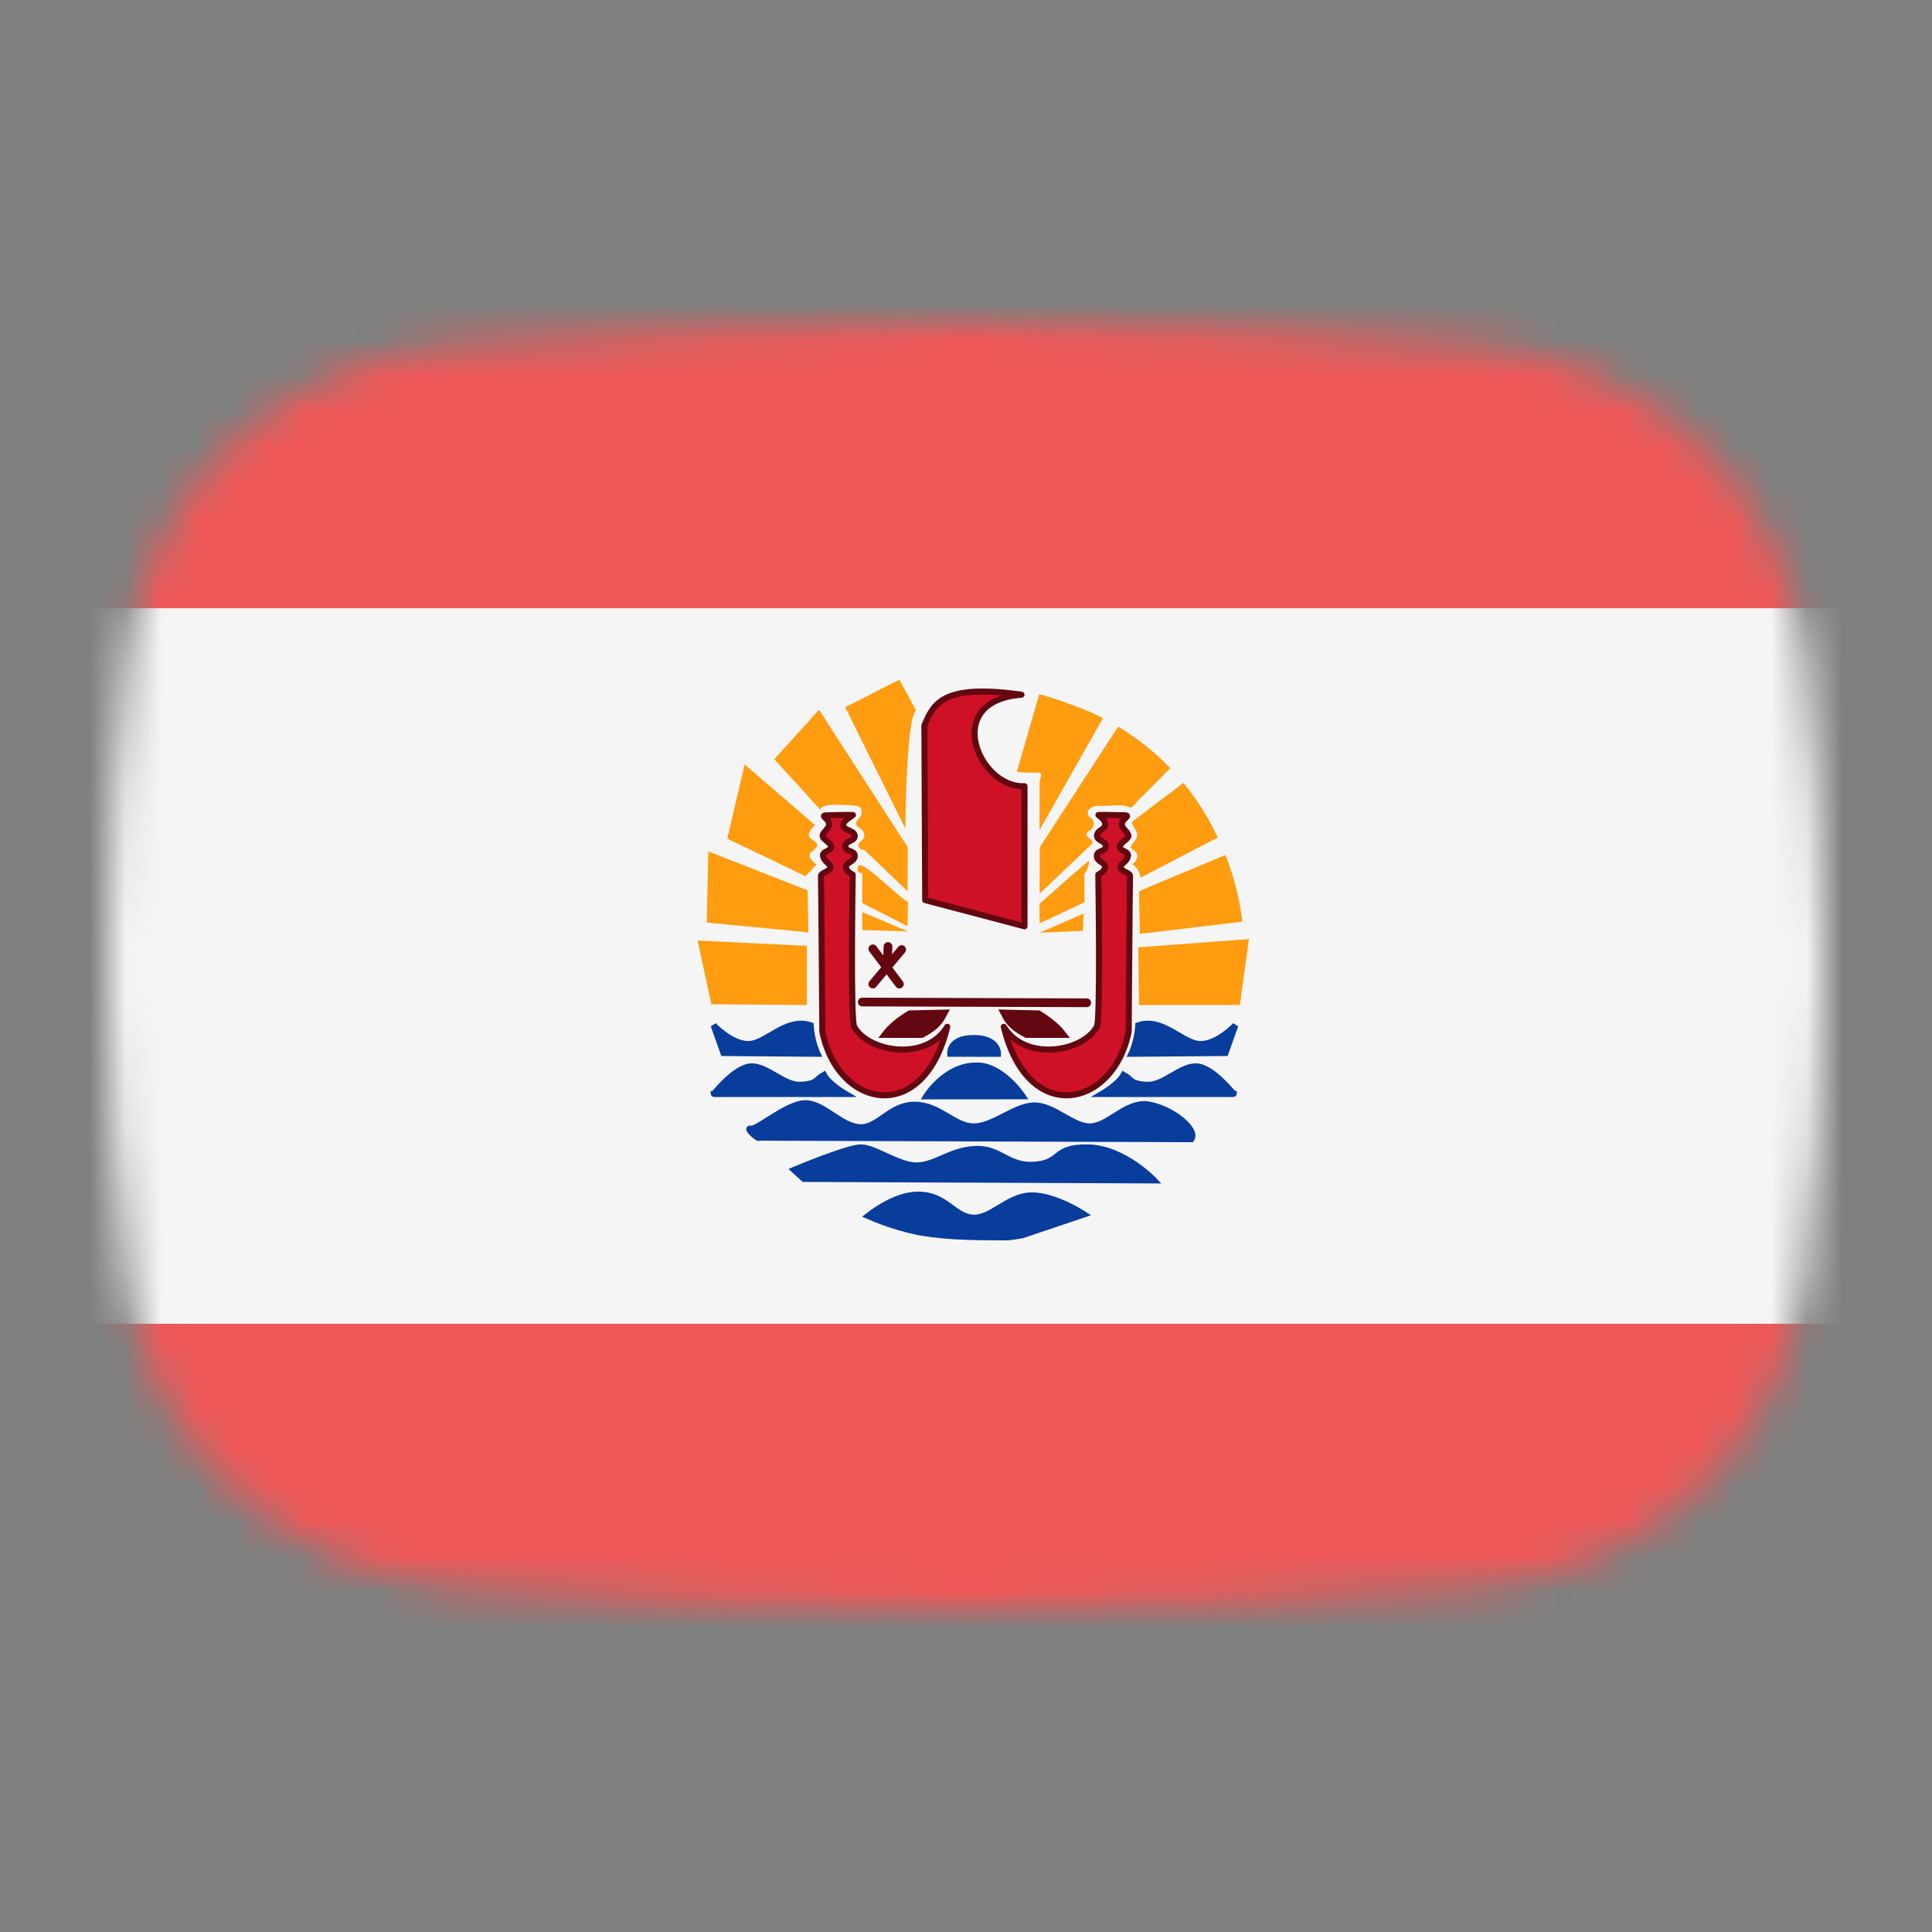 <svg width="54" height="54" viewBox="0 0 54 54" fill="none" xmlns="http://www.w3.org/2000/svg">
<rect x="0" y="0" width="54" height="54" fill="#808080" stroke="none"/>
<mask id="mask0_1_35748" style="mask-type:alpha" maskUnits="userSpaceOnUse" x="3" y="9" width="48" height="36">
<path d="M3.569 18.136C4.167 13.412 8.041 10.002 12.786 9.609C16.641 9.289 21.62 9 27 9C32.38 9 37.359 9.289 41.214 9.609C45.959 10.002 49.833 13.412 50.431 18.136C50.752 20.676 51 23.704 51 27C51 30.296 50.752 33.324 50.431 35.864C49.833 40.587 45.959 43.998 41.214 44.391C37.359 44.711 32.38 45 27 45C21.62 45 16.641 44.711 12.786 44.391C8.042 43.998 4.167 40.587 3.569 35.864C3.248 33.324 3 30.296 3 27C3 23.704 3.248 20.676 3.569 18.136Z" fill="#00D0BF"/>
</mask>
<g mask="url(#mask0_1_35748)">
<rect x="3" y="3" width="48" height="49" fill="#EE5757"/>
<rect x="1" y="17" width="52" height="20" fill="#F5F5F5"/>
<path d="M25.372 26.032L24.1 25.996V25.493L25.372 26.032V26.032Z" fill="#FF9C10"/>
<path d="M25.367 25.886L24.1 25.242V24.404C24.1 24.404 23.952 24.425 23.973 24.257C23.98 23.908 24.904 24.894 25.377 25.215L25.366 25.886L25.367 25.886Z" fill="#FF9C10"/>
<path d="M19.882 28.07L22.552 28.091V26.436L19.5 26.29L19.882 28.071L19.882 28.07Z" fill="#FF9C10"/>
<path d="M19.754 25.786L22.595 26.059L22.573 24.886L19.797 23.796L19.754 25.786L19.754 25.786Z" fill="#FF9C10"/>
<path d="M20.327 23.441L22.51 24.488L22.822 24.167C22.822 24.167 22.621 24.03 22.631 23.904C22.635 23.777 22.833 23.758 22.837 23.619C22.84 23.492 22.612 23.477 22.61 23.35C22.595 23.212 22.785 23.064 22.785 23.064L20.814 21.367L20.327 23.441L20.327 23.441Z" fill="#FF9C10"/>
<path d="M34.655 28.091H31.836L31.815 26.478L34.909 26.247L34.655 28.091L34.655 28.091Z" fill="#FF9C10"/>
<path d="M34.724 25.761C34.688 25.499 34.651 25.238 34.59 24.981C34.509 24.637 34.405 24.299 34.279 23.97C34.27 23.945 34.256 23.923 34.247 23.899L31.836 24.907L31.858 26.102L34.724 25.761L34.724 25.761Z" fill="#FF9C10"/>
<path d="M33.077 21.883C32.596 22.247 32.115 22.61 31.634 22.974C31.637 23.078 31.741 23.159 31.769 23.259C31.836 23.399 31.703 23.523 31.622 23.622C31.555 23.713 31.698 23.76 31.746 23.814C31.851 23.921 31.759 24.09 31.648 24.152C31.782 24.232 31.85 24.383 31.88 24.531C32.599 24.157 33.319 23.782 34.039 23.408C33.781 22.863 33.459 22.349 33.077 21.883L33.077 21.883Z" fill="#FF9C10"/>
<path d="M29.06 26.069L30.268 26.017L30.289 25.535L29.06 26.069L29.06 26.069Z" fill="#FF9C10"/>
<path d="M29.059 25.807L29.054 25.263C29.054 25.263 30.198 24.241 30.442 24.053C30.442 24.262 30.31 24.425 30.31 24.425V25.221L29.059 25.807L29.059 25.807Z" fill="#FF9C10"/>
<path d="M21.642 21.22C21.663 21.241 22.926 22.629 22.926 22.629C22.961 22.497 23.253 22.477 23.549 22.498C23.846 22.519 24.083 22.478 24.083 22.688C24.083 22.897 23.932 22.868 23.932 23.014C23.932 23.161 24.158 23.149 24.158 23.337C24.158 23.526 23.994 23.487 23.993 23.633C23.993 23.754 24.164 23.76 24.164 23.76L25.367 24.912L25.372 23.682L22.892 19.838L21.642 21.22L21.642 21.22Z" fill="#FF9C10"/>
<path d="M23.626 19.765C23.645 19.821 25.305 23.16 25.305 23.16C25.305 23.16 25.324 20.026 25.608 19.858L25.136 19L23.626 19.765L23.626 19.765Z" fill="#FF9C10"/>
<path d="M29.047 19.404C28.838 20.127 28.629 20.849 28.42 21.572C28.615 21.596 28.813 21.602 29.009 21.591C29.186 21.606 29.048 21.772 29.058 21.87C29.057 22.314 29.056 22.759 29.055 23.203C29.646 22.159 30.237 21.116 30.828 20.072C30.42 19.86 29.988 19.702 29.552 19.557C29.386 19.499 29.218 19.448 29.047 19.404L29.047 19.404Z" fill="#FF9C10"/>
<path d="M31.253 20.31C30.522 21.434 29.791 22.557 29.061 23.68C29.06 24.113 29.059 24.546 29.058 24.978C29.546 24.514 30.037 24.052 30.523 23.586C30.616 23.455 30.23 23.391 30.423 23.232C30.597 23.177 30.627 22.895 30.443 22.841C30.292 22.618 30.58 22.5 30.762 22.525C31.015 22.536 31.276 22.47 31.523 22.54C31.659 22.67 31.785 22.343 31.919 22.27C32.183 22.004 32.448 21.738 32.709 21.469C32.278 21.02 31.787 20.63 31.253 20.31L31.253 20.31Z" fill="#FF9C10"/>
<path d="M25.598 33.396C25.059 33.426 24.522 33.79 24.27 33.985C24.722 34.183 25.204 34.337 25.718 34.443C26.536 34.58 27.354 34.579 28.172 34.579C28.305 34.563 28.438 34.544 28.567 34.522L30.291 33.941C30.291 33.941 29.462 33.394 28.805 33.418C28.147 33.441 27.704 34.084 27.174 34.037C26.644 33.989 26.432 33.396 25.669 33.396C25.645 33.396 25.622 33.395 25.598 33.396L25.598 33.396Z" fill="#083D9C" stroke="#083D9C" stroke-width="0.179"/>
<path d="M22.468 32.951L32.261 32.993C32.261 32.993 31.413 32.092 30.417 32.071C29.421 32.05 29.696 32.49 28.933 32.553C28.17 32.616 27.979 32.092 27.28 32.113C26.58 32.134 26.177 32.553 25.648 32.574C25.118 32.595 24.44 32.05 24.037 32.071C23.634 32.092 22.193 32.7 22.193 32.7L22.468 32.951L22.468 32.951Z" fill="#083D9C" stroke="#083D9C" stroke-width="0.169"/>
<path d="M21.218 31.798L33.299 31.84C33.49 31.568 32.706 30.919 31.985 30.856C31.391 30.877 30.968 31.463 30.48 31.484C29.992 31.505 29.442 30.877 28.89 30.898C28.339 30.919 27.767 31.484 27.216 31.484C26.665 31.484 26.262 30.877 25.563 30.877C24.863 30.877 24.545 31.547 24.015 31.505C23.485 31.463 23.019 30.835 22.511 30.835C22.002 30.835 21.154 31.589 20.985 31.547C20.815 31.505 21.196 31.861 21.218 31.798L21.218 31.798Z" fill="#083D9C" stroke="#083D9C" stroke-width="0.169"/>
<path d="M25.888 30.643L28.585 30.641C28.585 30.641 27.981 29.721 27.237 29.784C26.408 29.806 25.888 30.643 25.888 30.643Z" fill="#083D9C" stroke="#083D9C" stroke-width="0.169"/>
<path d="M34.488 30.578H30.798C30.798 30.578 31.276 30.299 31.406 30.042C31.645 30.171 31.579 30.299 32.057 30.321C32.535 30.342 32.99 29.785 33.447 29.806C33.902 29.828 34.488 30.6 34.488 30.578L34.488 30.578Z" fill="#083D9C" stroke="#083D9C" stroke-width="0.169"/>
<path d="M19.945 30.578H23.636C23.636 30.578 23.158 30.299 23.028 30.042C22.789 30.171 22.854 30.299 22.377 30.321C21.899 30.342 21.443 29.785 20.987 29.806C20.531 29.828 19.945 30.6 19.945 30.578L19.945 30.578Z" fill="#083D9C" stroke="#083D9C" stroke-width="0.169"/>
<path d="M20.221 29.432L22.849 29.453C22.849 29.453 22.68 29.097 22.659 28.657C21.98 28.427 21.429 29.16 20.942 29.181C20.454 29.201 19.946 28.657 19.946 28.657L20.221 29.432L20.221 29.432Z" fill="#083D9C" stroke="#083D9C" stroke-width="0.169"/>
<path d="M34.253 29.432L31.624 29.453C31.624 29.453 31.794 29.097 31.815 28.657C32.493 28.427 33.044 29.16 33.532 29.181C34.02 29.201 34.528 28.657 34.528 28.657L34.253 29.432L34.253 29.432Z" fill="#083D9C" stroke="#083D9C" stroke-width="0.169"/>
<path d="M26.558 29.453L27.894 29.454C27.894 29.454 27.915 29.013 27.215 29.013C26.516 29.013 26.558 29.453 26.558 29.453V29.453Z" fill="#083D9C" stroke="#083D9C" stroke-width="0.169"/>
<path d="M25.859 25.158L28.635 25.891V21.974C27.363 22.037 26.304 19.586 28.551 19.418C26.346 19.104 26.092 19.67 25.837 20.277L25.859 25.158H25.859Z" fill="#CE1126" stroke="#630810" stroke-width="0.169" stroke-linejoin="round"/>
<path d="M26.476 28.699C25.872 29.688 24.257 29.394 23.88 28.704C23.766 28.672 23.833 24.446 23.833 24.446C23.833 24.446 23.653 24.365 23.645 24.235C23.636 24.104 23.89 24.092 23.89 23.924C23.89 23.756 23.631 23.822 23.626 23.653C23.627 23.491 23.902 23.514 23.89 23.364C23.875 23.196 23.581 23.221 23.569 23.066C23.559 22.942 23.779 22.835 23.84 22.78L23.635 22.777L23.173 22.786C22.844 22.786 23.178 22.857 23.174 23.044C23.171 23.166 23.007 23.248 22.992 23.354C22.987 23.464 23.226 23.54 23.229 23.672C23.232 23.788 22.994 23.796 23.003 23.905C23.018 24.089 23.213 24.13 23.211 24.241C23.208 24.352 22.947 24.395 22.946 24.483C22.955 24.655 22.984 28.829 22.984 28.829C23.399 30.956 25.796 31.497 26.476 28.699L26.476 28.699Z" fill="#CE1126" stroke="#630810" stroke-width="0.169" stroke-linejoin="round"/>
<path d="M28.056 28.699C28.66 29.688 30.274 29.394 30.652 28.704C30.765 28.672 30.698 24.446 30.698 24.446C30.698 24.446 30.878 24.365 30.887 24.235C30.895 24.104 30.657 24.092 30.657 23.924C30.657 23.756 30.9 23.822 30.905 23.653C30.904 23.491 30.65 23.503 30.663 23.354C30.677 23.186 30.877 23.205 30.888 23.05C30.898 22.916 30.763 22.835 30.702 22.78L30.896 22.777L31.359 22.786C31.687 22.786 31.353 22.857 31.358 23.044C31.361 23.166 31.524 23.248 31.539 23.354C31.544 23.464 31.305 23.54 31.302 23.672C31.299 23.788 31.537 23.796 31.528 23.905C31.514 24.089 31.318 24.13 31.321 24.241C31.324 24.352 31.584 24.395 31.585 24.483C31.576 24.655 31.547 28.829 31.547 28.829C31.132 30.956 28.735 31.497 28.056 28.699L28.056 28.699Z" fill="#CE1126" stroke="#630810" stroke-width="0.169" stroke-linejoin="round"/>
<path d="M25.753 28.887C25.986 28.761 26.198 28.635 26.347 28.342L25.435 28.363C25.435 28.363 25.011 28.614 24.799 28.887H25.753L25.753 28.887Z" fill="#630810" stroke="#630810" stroke-width="0.244" stroke-linecap="round"/>
<path d="M28.699 28.887C28.466 28.761 28.254 28.635 28.105 28.342L29.017 28.363C29.017 28.363 29.441 28.614 29.653 28.887H28.699L28.699 28.887Z" fill="#630810" stroke="#630810" stroke-width="0.244" stroke-linecap="round"/>
<path d="M24.1 28.007L30.374 28.028Z" fill="#630810"/>
<path d="M24.1 28.007L30.374 28.028" stroke="#630810" stroke-width="0.244" stroke-linecap="round"/>
<path d="M24.396 26.52L25.138 27.505Z" fill="#630810"/>
<path d="M24.396 26.52L25.138 27.505" stroke="#630810" stroke-width="0.244" stroke-linecap="round"/>
<path d="M24.396 27.504L25.202 26.541Z" fill="#630810"/>
<path d="M24.396 27.504L25.202 26.541" stroke="#630810" stroke-width="0.244" stroke-linecap="round"/>
<path d="M24.82 26.456L24.799 27.064Z" fill="#630810"/>
<path d="M24.82 26.456L24.799 27.064" stroke="#630810" stroke-width="0.244" stroke-linecap="round"/>
</g>
</svg>
